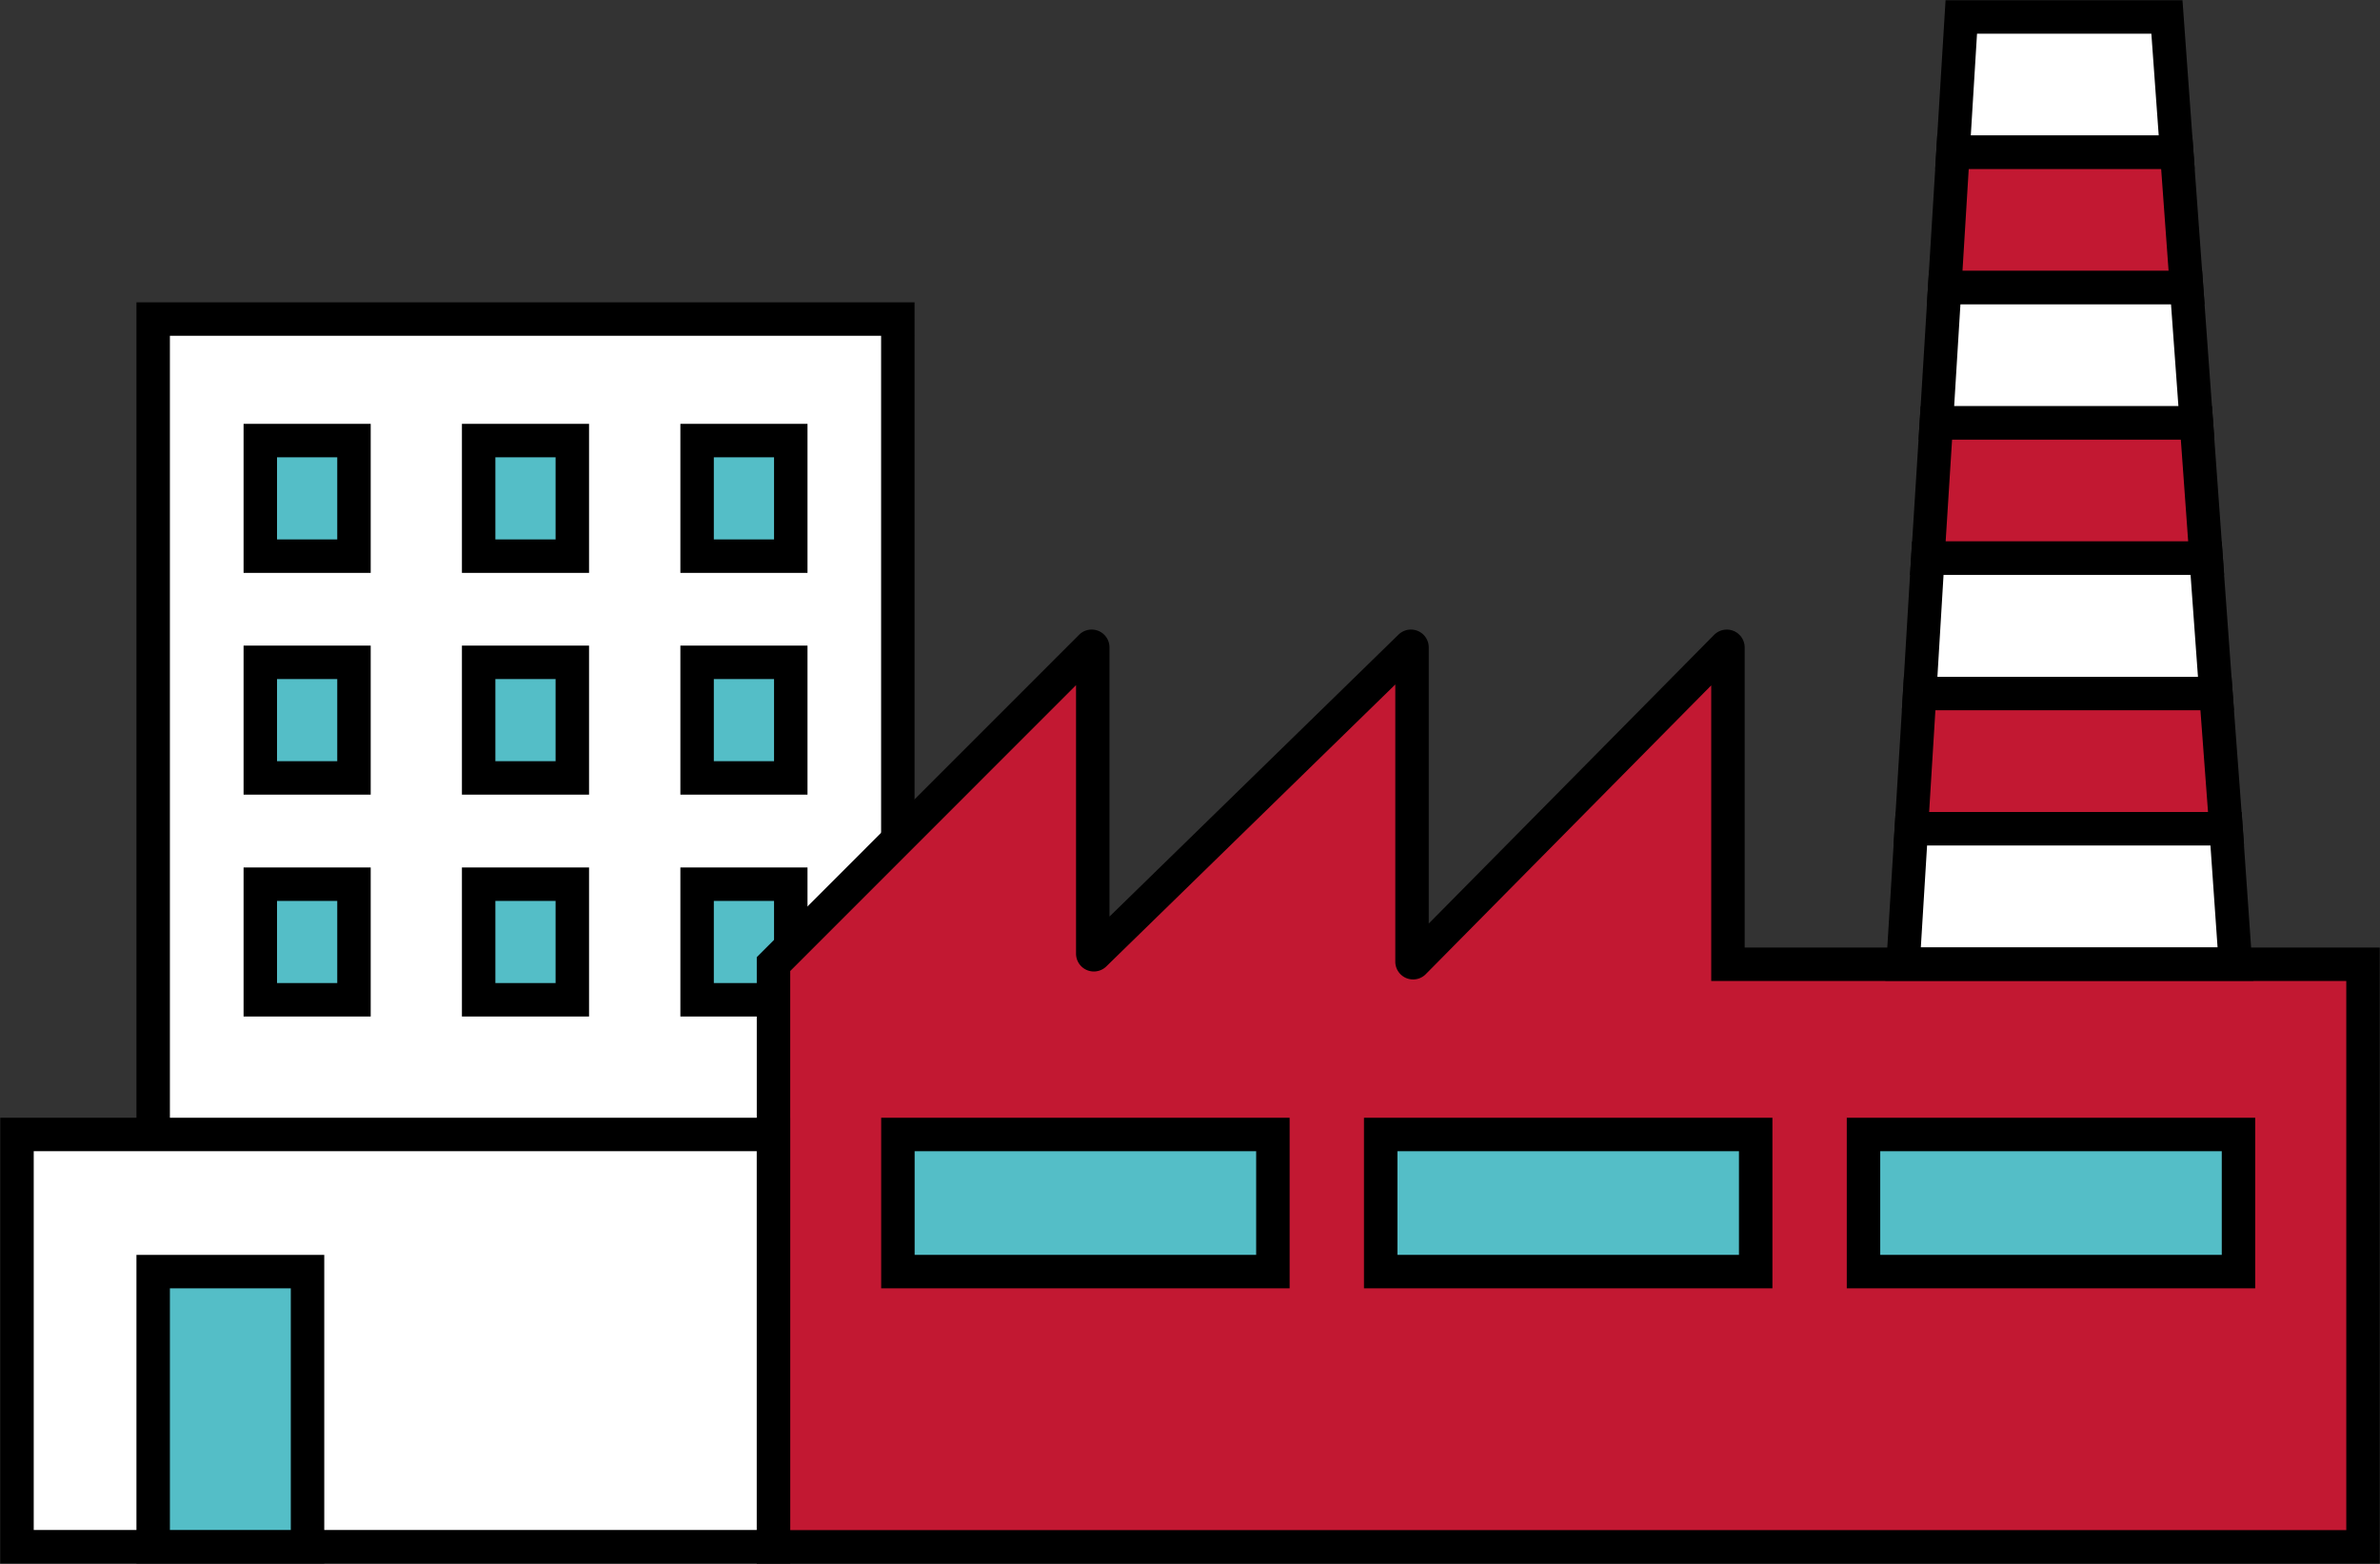 <svg width="70" height="46" viewBox="0 0 70 46" xmlns="http://www.w3.org/2000/svg">
    <rect x="0" y="0" width="70" height="46" fill="#333333" stroke="none"/>
    <g fill-rule="nonzero" stroke="#000" stroke-width=".984" fill="none">
        <path fill="#FFF" d="M4.505 9.385h21.902V39.37H4.505z"/>
        <path fill="#54BEC7" d="M7.656 12.959h2.755v3.4H7.656zM7.656 19.482h2.755v3.4H7.656zM7.656 26.008h2.755v3.4H7.656zM14.078 12.959h2.755v3.4h-2.755zM14.078 19.482h2.755v3.4h-2.755zM14.078 26.008h2.755v3.4h-2.755zM20.503 12.959h2.755v3.4h-2.755zM20.503 19.482h2.755v3.4h-2.755zM20.503 26.008h2.755v3.4h-2.755z"/>
        <path d="m22.75 28.358 9.335-9.338a.032.032 0 0 1 .055.023v9.009a.032.032 0 0 0 .054.023l9.281-9.055a.032.032 0 0 1 .055.023v9.242a.032.032 0 0 0 .055.023l9.18-9.288a.034.034 0 0 1 .057.023v9.32H69.5V45.5H22.75V28.358z" fill="#C21832"/>
        <path fill="#FFF" d="M64.021 4.48h-6.58L57.685.5h6.048z"/>
        <path fill="#C21832" d="M64.311 8.46h-7.114l.244-3.98h6.58z"/>
        <path fill="#FFF" d="M64.6 12.44h-7.648l.245-3.98h7.114z"/>
        <path fill="#C21832" d="M64.887 16.418h-8.186l.251-3.978H64.6z"/>
        <path fill="#FFF" d="M65.175 20.4H56.46l.24-3.982h8.186z"/>
        <path fill="#C21832" d="M65.472 24.378h-9.256l.245-3.979h8.714z"/>
        <path fill="#FFF" d="M65.75 28.356h-9.778l.244-3.978h9.256z"/>
        <path fill="#54BEC7" d="M26.409 33.37h11.029v4.033H26.409zM40.609 33.37h11.029v4.033H40.609zM54.809 33.37h11.029v4.033H54.809z"/>
        <path fill="#FFF" d="M.5 33.37h22.249v12.125H.5z"/>
        <path fill="#54BEC7" d="M4.505 37.404h4.54v8.092h-4.54z"/>
    </g>
</svg>
